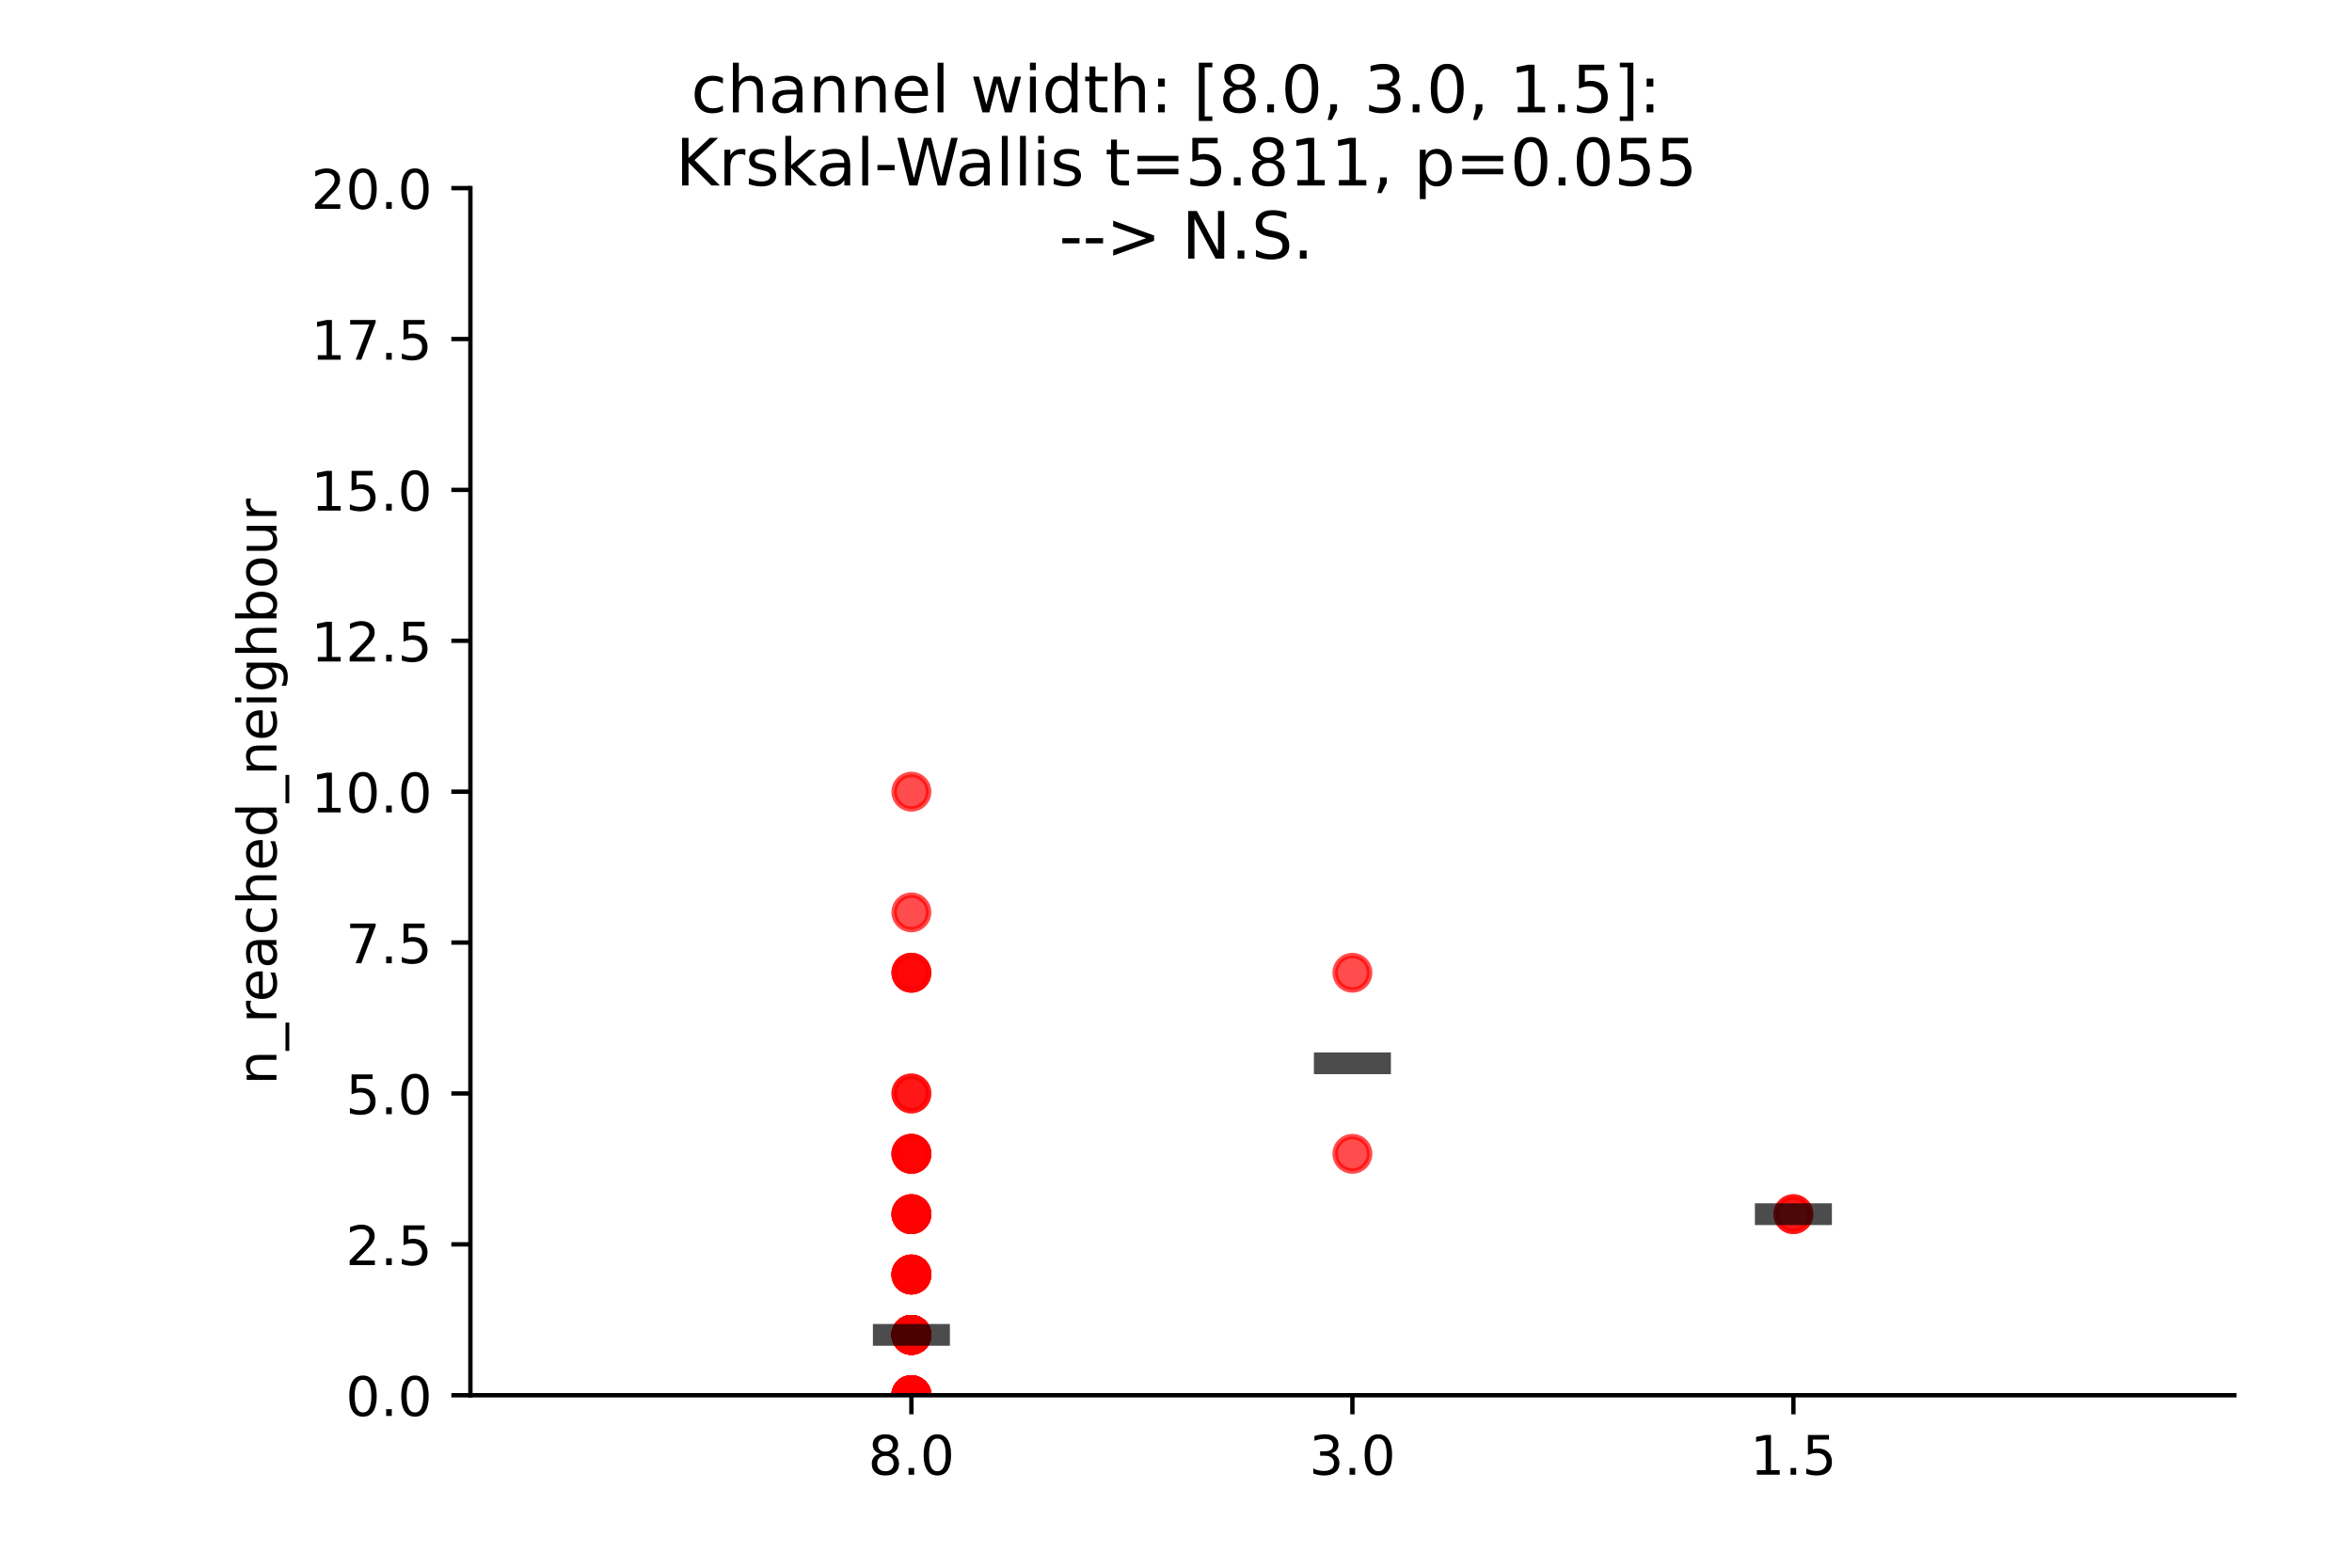 <?xml version="1.0" encoding="utf-8" standalone="no"?>
<!DOCTYPE svg PUBLIC "-//W3C//DTD SVG 1.1//EN"
  "http://www.w3.org/Graphics/SVG/1.1/DTD/svg11.dtd">
<!-- Created with matplotlib (https://matplotlib.org/) -->
<svg height="288pt" version="1.1" viewBox="0 0 432 288" width="432pt" xmlns="http://www.w3.org/2000/svg" xmlns:xlink="http://www.w3.org/1999/xlink">
 <defs>
  <style type="text/css">*{stroke-linecap:butt;stroke-linejoin:round;}</style>
 </defs>
 <g id="figure_1">
  <g id="patch_1">
   <path d="M 0 288 
L 432 288 
L 432 0 
L 0 0 
z
" style="fill:#ffffff;"/>
  </g>
  <g id="axes_1">
   <g id="patch_2">
    <path d="M 86.4 256.32 
L 410.4 256.32 
L 410.4 34.56 
L 86.4 34.56 
z
" style="fill:#ffffff;"/>
   </g>
   <g id="PathCollection_1">
    <defs>
     <path d="M 0 3.162 
C 0.839 3.162 1.643 2.829 2.236 2.236 
C 2.829 1.643 3.162 0.839 3.162 0 
C 3.162 -0.839 2.829 -1.643 2.236 -2.236 
C 1.643 -2.829 0.839 -3.162 0 -3.162 
C -0.839 -3.162 -1.643 -2.829 -2.236 -2.236 
C -2.829 -1.643 -3.162 -0.839 -3.162 0 
C -3.162 0.839 -2.829 1.643 -2.236 2.236 
C -1.643 2.829 -0.839 3.162 0 3.162 
z
" id="mb78a0b6d14" style="stroke:#ff0000;stroke-opacity:0.7;"/>
    </defs>
    <g clip-path="url(#p27d5b0efeb)">
     <use style="fill:#ff0000;fill-opacity:0.7;stroke:#ff0000;stroke-opacity:0.7;" x="167.4" xlink:href="#mb78a0b6d14" y="223.056"/>
     <use style="fill:#ff0000;fill-opacity:0.7;stroke:#ff0000;stroke-opacity:0.7;" x="167.4" xlink:href="#mb78a0b6d14" y="145.44"/>
     <use style="fill:#ff0000;fill-opacity:0.7;stroke:#ff0000;stroke-opacity:0.7;" x="167.4" xlink:href="#mb78a0b6d14" y="223.056"/>
     <use style="fill:#ff0000;fill-opacity:0.7;stroke:#ff0000;stroke-opacity:0.7;" x="167.4" xlink:href="#mb78a0b6d14" y="245.232"/>
     <use style="fill:#ff0000;fill-opacity:0.7;stroke:#ff0000;stroke-opacity:0.7;" x="167.4" xlink:href="#mb78a0b6d14" y="256.32"/>
     <use style="fill:#ff0000;fill-opacity:0.7;stroke:#ff0000;stroke-opacity:0.7;" x="167.4" xlink:href="#mb78a0b6d14" y="167.616"/>
     <use style="fill:#ff0000;fill-opacity:0.7;stroke:#ff0000;stroke-opacity:0.7;" x="167.4" xlink:href="#mb78a0b6d14" y="234.144"/>
     <use style="fill:#ff0000;fill-opacity:0.7;stroke:#ff0000;stroke-opacity:0.7;" x="167.4" xlink:href="#mb78a0b6d14" y="211.968"/>
     <use style="fill:#ff0000;fill-opacity:0.7;stroke:#ff0000;stroke-opacity:0.7;" x="167.4" xlink:href="#mb78a0b6d14" y="178.704"/>
     <use style="fill:#ff0000;fill-opacity:0.7;stroke:#ff0000;stroke-opacity:0.7;" x="167.4" xlink:href="#mb78a0b6d14" y="223.056"/>
     <use style="fill:#ff0000;fill-opacity:0.7;stroke:#ff0000;stroke-opacity:0.7;" x="167.4" xlink:href="#mb78a0b6d14" y="256.32"/>
     <use style="fill:#ff0000;fill-opacity:0.7;stroke:#ff0000;stroke-opacity:0.7;" x="167.4" xlink:href="#mb78a0b6d14" y="256.32"/>
     <use style="fill:#ff0000;fill-opacity:0.7;stroke:#ff0000;stroke-opacity:0.7;" x="167.4" xlink:href="#mb78a0b6d14" y="178.704"/>
     <use style="fill:#ff0000;fill-opacity:0.7;stroke:#ff0000;stroke-opacity:0.7;" x="167.4" xlink:href="#mb78a0b6d14" y="256.32"/>
     <use style="fill:#ff0000;fill-opacity:0.7;stroke:#ff0000;stroke-opacity:0.7;" x="167.4" xlink:href="#mb78a0b6d14" y="245.232"/>
     <use style="fill:#ff0000;fill-opacity:0.7;stroke:#ff0000;stroke-opacity:0.7;" x="167.4" xlink:href="#mb78a0b6d14" y="256.32"/>
     <use style="fill:#ff0000;fill-opacity:0.7;stroke:#ff0000;stroke-opacity:0.7;" x="167.4" xlink:href="#mb78a0b6d14" y="245.232"/>
     <use style="fill:#ff0000;fill-opacity:0.7;stroke:#ff0000;stroke-opacity:0.7;" x="167.4" xlink:href="#mb78a0b6d14" y="178.704"/>
     <use style="fill:#ff0000;fill-opacity:0.7;stroke:#ff0000;stroke-opacity:0.7;" x="167.4" xlink:href="#mb78a0b6d14" y="211.968"/>
     <use style="fill:#ff0000;fill-opacity:0.7;stroke:#ff0000;stroke-opacity:0.7;" x="167.4" xlink:href="#mb78a0b6d14" y="223.056"/>
     <use style="fill:#ff0000;fill-opacity:0.7;stroke:#ff0000;stroke-opacity:0.7;" x="167.4" xlink:href="#mb78a0b6d14" y="245.232"/>
     <use style="fill:#ff0000;fill-opacity:0.7;stroke:#ff0000;stroke-opacity:0.7;" x="167.4" xlink:href="#mb78a0b6d14" y="200.88"/>
     <use style="fill:#ff0000;fill-opacity:0.7;stroke:#ff0000;stroke-opacity:0.7;" x="167.4" xlink:href="#mb78a0b6d14" y="256.32"/>
     <use style="fill:#ff0000;fill-opacity:0.7;stroke:#ff0000;stroke-opacity:0.7;" x="167.4" xlink:href="#mb78a0b6d14" y="245.232"/>
     <use style="fill:#ff0000;fill-opacity:0.7;stroke:#ff0000;stroke-opacity:0.7;" x="167.4" xlink:href="#mb78a0b6d14" y="234.144"/>
     <use style="fill:#ff0000;fill-opacity:0.7;stroke:#ff0000;stroke-opacity:0.7;" x="167.4" xlink:href="#mb78a0b6d14" y="223.056"/>
     <use style="fill:#ff0000;fill-opacity:0.7;stroke:#ff0000;stroke-opacity:0.7;" x="167.4" xlink:href="#mb78a0b6d14" y="211.968"/>
     <use style="fill:#ff0000;fill-opacity:0.7;stroke:#ff0000;stroke-opacity:0.7;" x="167.4" xlink:href="#mb78a0b6d14" y="234.144"/>
     <use style="fill:#ff0000;fill-opacity:0.7;stroke:#ff0000;stroke-opacity:0.7;" x="167.4" xlink:href="#mb78a0b6d14" y="256.32"/>
     <use style="fill:#ff0000;fill-opacity:0.7;stroke:#ff0000;stroke-opacity:0.7;" x="167.4" xlink:href="#mb78a0b6d14" y="256.32"/>
     <use style="fill:#ff0000;fill-opacity:0.7;stroke:#ff0000;stroke-opacity:0.7;" x="167.4" xlink:href="#mb78a0b6d14" y="234.144"/>
     <use style="fill:#ff0000;fill-opacity:0.7;stroke:#ff0000;stroke-opacity:0.7;" x="167.4" xlink:href="#mb78a0b6d14" y="245.232"/>
     <use style="fill:#ff0000;fill-opacity:0.7;stroke:#ff0000;stroke-opacity:0.7;" x="167.4" xlink:href="#mb78a0b6d14" y="256.32"/>
     <use style="fill:#ff0000;fill-opacity:0.7;stroke:#ff0000;stroke-opacity:0.7;" x="167.4" xlink:href="#mb78a0b6d14" y="256.32"/>
     <use style="fill:#ff0000;fill-opacity:0.7;stroke:#ff0000;stroke-opacity:0.7;" x="167.4" xlink:href="#mb78a0b6d14" y="256.32"/>
     <use style="fill:#ff0000;fill-opacity:0.7;stroke:#ff0000;stroke-opacity:0.7;" x="167.4" xlink:href="#mb78a0b6d14" y="256.32"/>
     <use style="fill:#ff0000;fill-opacity:0.7;stroke:#ff0000;stroke-opacity:0.7;" x="167.4" xlink:href="#mb78a0b6d14" y="256.32"/>
     <use style="fill:#ff0000;fill-opacity:0.7;stroke:#ff0000;stroke-opacity:0.7;" x="167.4" xlink:href="#mb78a0b6d14" y="234.144"/>
     <use style="fill:#ff0000;fill-opacity:0.7;stroke:#ff0000;stroke-opacity:0.7;" x="167.4" xlink:href="#mb78a0b6d14" y="256.32"/>
     <use style="fill:#ff0000;fill-opacity:0.7;stroke:#ff0000;stroke-opacity:0.7;" x="167.4" xlink:href="#mb78a0b6d14" y="245.232"/>
     <use style="fill:#ff0000;fill-opacity:0.7;stroke:#ff0000;stroke-opacity:0.7;" x="167.4" xlink:href="#mb78a0b6d14" y="245.232"/>
     <use style="fill:#ff0000;fill-opacity:0.7;stroke:#ff0000;stroke-opacity:0.7;" x="167.4" xlink:href="#mb78a0b6d14" y="245.232"/>
     <use style="fill:#ff0000;fill-opacity:0.7;stroke:#ff0000;stroke-opacity:0.7;" x="167.4" xlink:href="#mb78a0b6d14" y="245.232"/>
     <use style="fill:#ff0000;fill-opacity:0.7;stroke:#ff0000;stroke-opacity:0.7;" x="167.4" xlink:href="#mb78a0b6d14" y="234.144"/>
     <use style="fill:#ff0000;fill-opacity:0.7;stroke:#ff0000;stroke-opacity:0.7;" x="167.4" xlink:href="#mb78a0b6d14" y="234.144"/>
     <use style="fill:#ff0000;fill-opacity:0.7;stroke:#ff0000;stroke-opacity:0.7;" x="167.4" xlink:href="#mb78a0b6d14" y="256.32"/>
     <use style="fill:#ff0000;fill-opacity:0.7;stroke:#ff0000;stroke-opacity:0.7;" x="167.4" xlink:href="#mb78a0b6d14" y="256.32"/>
     <use style="fill:#ff0000;fill-opacity:0.7;stroke:#ff0000;stroke-opacity:0.7;" x="167.4" xlink:href="#mb78a0b6d14" y="245.232"/>
     <use style="fill:#ff0000;fill-opacity:0.7;stroke:#ff0000;stroke-opacity:0.7;" x="167.4" xlink:href="#mb78a0b6d14" y="256.32"/>
     <use style="fill:#ff0000;fill-opacity:0.7;stroke:#ff0000;stroke-opacity:0.7;" x="167.4" xlink:href="#mb78a0b6d14" y="245.232"/>
     <use style="fill:#ff0000;fill-opacity:0.7;stroke:#ff0000;stroke-opacity:0.7;" x="167.4" xlink:href="#mb78a0b6d14" y="211.968"/>
     <use style="fill:#ff0000;fill-opacity:0.7;stroke:#ff0000;stroke-opacity:0.7;" x="167.4" xlink:href="#mb78a0b6d14" y="256.32"/>
     <use style="fill:#ff0000;fill-opacity:0.7;stroke:#ff0000;stroke-opacity:0.7;" x="167.4" xlink:href="#mb78a0b6d14" y="245.232"/>
     <use style="fill:#ff0000;fill-opacity:0.7;stroke:#ff0000;stroke-opacity:0.7;" x="167.4" xlink:href="#mb78a0b6d14" y="245.232"/>
     <use style="fill:#ff0000;fill-opacity:0.7;stroke:#ff0000;stroke-opacity:0.7;" x="167.4" xlink:href="#mb78a0b6d14" y="256.32"/>
     <use style="fill:#ff0000;fill-opacity:0.7;stroke:#ff0000;stroke-opacity:0.7;" x="167.4" xlink:href="#mb78a0b6d14" y="245.232"/>
     <use style="fill:#ff0000;fill-opacity:0.7;stroke:#ff0000;stroke-opacity:0.7;" x="167.4" xlink:href="#mb78a0b6d14" y="256.32"/>
     <use style="fill:#ff0000;fill-opacity:0.7;stroke:#ff0000;stroke-opacity:0.7;" x="167.4" xlink:href="#mb78a0b6d14" y="256.32"/>
     <use style="fill:#ff0000;fill-opacity:0.7;stroke:#ff0000;stroke-opacity:0.7;" x="167.4" xlink:href="#mb78a0b6d14" y="256.32"/>
     <use style="fill:#ff0000;fill-opacity:0.7;stroke:#ff0000;stroke-opacity:0.7;" x="167.4" xlink:href="#mb78a0b6d14" y="256.32"/>
     <use style="fill:#ff0000;fill-opacity:0.7;stroke:#ff0000;stroke-opacity:0.7;" x="167.4" xlink:href="#mb78a0b6d14" y="245.232"/>
     <use style="fill:#ff0000;fill-opacity:0.7;stroke:#ff0000;stroke-opacity:0.7;" x="167.4" xlink:href="#mb78a0b6d14" y="245.232"/>
     <use style="fill:#ff0000;fill-opacity:0.7;stroke:#ff0000;stroke-opacity:0.7;" x="167.4" xlink:href="#mb78a0b6d14" y="200.88"/>
     <use style="fill:#ff0000;fill-opacity:0.7;stroke:#ff0000;stroke-opacity:0.7;" x="248.4" xlink:href="#mb78a0b6d14" y="211.968"/>
     <use style="fill:#ff0000;fill-opacity:0.7;stroke:#ff0000;stroke-opacity:0.7;" x="248.4" xlink:href="#mb78a0b6d14" y="178.704"/>
     <use style="fill:#ff0000;fill-opacity:0.7;stroke:#ff0000;stroke-opacity:0.7;" x="329.4" xlink:href="#mb78a0b6d14" y="223.056"/>
     <use style="fill:#ff0000;fill-opacity:0.7;stroke:#ff0000;stroke-opacity:0.7;" x="329.4" xlink:href="#mb78a0b6d14" y="223.056"/>
    </g>
   </g>
   <g id="PathCollection_2">
    <defs>
     <path d="M 7.071 0 
L -7.071 -0 
" id="mbd67963998" style="stroke:#000000;stroke-opacity:0.7;stroke-width:4;"/>
    </defs>
    <g clip-path="url(#p27d5b0efeb)">
     <use style="fill-opacity:0.7;stroke:#000000;stroke-opacity:0.7;stroke-width:4;" x="167.4" xlink:href="#mbd67963998" y="245.232"/>
     <use style="fill-opacity:0.7;stroke:#000000;stroke-opacity:0.7;stroke-width:4;" x="248.4" xlink:href="#mbd67963998" y="195.336"/>
     <use style="fill-opacity:0.7;stroke:#000000;stroke-opacity:0.7;stroke-width:4;" x="329.4" xlink:href="#mbd67963998" y="223.056"/>
    </g>
   </g>
   <g id="matplotlib.axis_1">
    <g id="xtick_1">
     <g id="line2d_1">
      <defs>
       <path d="M 0 0 
L 0 3.5 
" id="mc76a7aa245" style="stroke:#000000;stroke-width:0.8;"/>
      </defs>
      <g>
       <use style="stroke:#000000;stroke-width:0.8;" x="167.4" xlink:href="#mc76a7aa245" y="256.32"/>
      </g>
     </g>
     <g id="text_1">
      <!-- 8.0 -->
      <g transform="translate(159.448 270.918)scale(0.1 -0.1)">
       <defs>
        <path d="M 31.781 34.625 
Q 24.75 34.625 20.719 30.859 
Q 16.703 27.094 16.703 20.516 
Q 16.703 13.922 20.719 10.156 
Q 24.75 6.391 31.781 6.391 
Q 38.812 6.391 42.859 10.172 
Q 46.922 13.969 46.922 20.516 
Q 46.922 27.094 42.891 30.859 
Q 38.875 34.625 31.781 34.625 
z
M 21.922 38.812 
Q 15.578 40.375 12.031 44.719 
Q 8.5 49.078 8.5 55.328 
Q 8.5 64.062 14.719 69.141 
Q 20.953 74.219 31.781 74.219 
Q 42.672 74.219 48.875 69.141 
Q 55.078 64.062 55.078 55.328 
Q 55.078 49.078 51.531 44.719 
Q 48 40.375 41.703 38.812 
Q 48.828 37.156 52.797 32.312 
Q 56.781 27.484 56.781 20.516 
Q 56.781 9.906 50.312 4.234 
Q 43.844 -1.422 31.781 -1.422 
Q 19.734 -1.422 13.25 4.234 
Q 6.781 9.906 6.781 20.516 
Q 6.781 27.484 10.781 32.312 
Q 14.797 37.156 21.922 38.812 
z
M 18.312 54.391 
Q 18.312 48.734 21.844 45.562 
Q 25.391 42.391 31.781 42.391 
Q 38.141 42.391 41.719 45.562 
Q 45.312 48.734 45.312 54.391 
Q 45.312 60.062 41.719 63.234 
Q 38.141 66.406 31.781 66.406 
Q 25.391 66.406 21.844 63.234 
Q 18.312 60.062 18.312 54.391 
z
" id="DejaVuSans-56"/>
        <path d="M 10.688 12.406 
L 21 12.406 
L 21 0 
L 10.688 0 
z
" id="DejaVuSans-46"/>
        <path d="M 31.781 66.406 
Q 24.172 66.406 20.328 58.906 
Q 16.5 51.422 16.5 36.375 
Q 16.5 21.391 20.328 13.891 
Q 24.172 6.391 31.781 6.391 
Q 39.453 6.391 43.281 13.891 
Q 47.125 21.391 47.125 36.375 
Q 47.125 51.422 43.281 58.906 
Q 39.453 66.406 31.781 66.406 
z
M 31.781 74.219 
Q 44.047 74.219 50.516 64.516 
Q 56.984 54.828 56.984 36.375 
Q 56.984 17.969 50.516 8.266 
Q 44.047 -1.422 31.781 -1.422 
Q 19.531 -1.422 13.062 8.266 
Q 6.594 17.969 6.594 36.375 
Q 6.594 54.828 13.062 64.516 
Q 19.531 74.219 31.781 74.219 
z
" id="DejaVuSans-48"/>
       </defs>
       <use xlink:href="#DejaVuSans-56"/>
       <use x="63.623" xlink:href="#DejaVuSans-46"/>
       <use x="95.41" xlink:href="#DejaVuSans-48"/>
      </g>
     </g>
    </g>
    <g id="xtick_2">
     <g id="line2d_2">
      <g>
       <use style="stroke:#000000;stroke-width:0.8;" x="248.4" xlink:href="#mc76a7aa245" y="256.32"/>
      </g>
     </g>
     <g id="text_2">
      <!-- 3.0 -->
      <g transform="translate(240.448 270.918)scale(0.1 -0.1)">
       <defs>
        <path d="M 40.578 39.312 
Q 47.656 37.797 51.625 33 
Q 55.609 28.219 55.609 21.188 
Q 55.609 10.406 48.188 4.484 
Q 40.766 -1.422 27.094 -1.422 
Q 22.516 -1.422 17.656 -0.516 
Q 12.797 0.391 7.625 2.203 
L 7.625 11.719 
Q 11.719 9.328 16.594 8.109 
Q 21.484 6.891 26.812 6.891 
Q 36.078 6.891 40.938 10.547 
Q 45.797 14.203 45.797 21.188 
Q 45.797 27.641 41.281 31.266 
Q 36.766 34.906 28.719 34.906 
L 20.219 34.906 
L 20.219 43.016 
L 29.109 43.016 
Q 36.375 43.016 40.234 45.922 
Q 44.094 48.828 44.094 54.297 
Q 44.094 59.906 40.109 62.906 
Q 36.141 65.922 28.719 65.922 
Q 24.656 65.922 20.016 65.031 
Q 15.375 64.156 9.812 62.312 
L 9.812 71.094 
Q 15.438 72.656 20.344 73.438 
Q 25.25 74.219 29.594 74.219 
Q 40.828 74.219 47.359 69.109 
Q 53.906 64.016 53.906 55.328 
Q 53.906 49.266 50.438 45.094 
Q 46.969 40.922 40.578 39.312 
z
" id="DejaVuSans-51"/>
       </defs>
       <use xlink:href="#DejaVuSans-51"/>
       <use x="63.623" xlink:href="#DejaVuSans-46"/>
       <use x="95.41" xlink:href="#DejaVuSans-48"/>
      </g>
     </g>
    </g>
    <g id="xtick_3">
     <g id="line2d_3">
      <g>
       <use style="stroke:#000000;stroke-width:0.8;" x="329.4" xlink:href="#mc76a7aa245" y="256.32"/>
      </g>
     </g>
     <g id="text_3">
      <!-- 1.5 -->
      <g transform="translate(321.448 270.918)scale(0.1 -0.1)">
       <defs>
        <path d="M 12.406 8.297 
L 28.516 8.297 
L 28.516 63.922 
L 10.984 60.406 
L 10.984 69.391 
L 28.422 72.906 
L 38.281 72.906 
L 38.281 8.297 
L 54.391 8.297 
L 54.391 0 
L 12.406 0 
z
" id="DejaVuSans-49"/>
        <path d="M 10.797 72.906 
L 49.516 72.906 
L 49.516 64.594 
L 19.828 64.594 
L 19.828 46.734 
Q 21.969 47.469 24.109 47.828 
Q 26.266 48.188 28.422 48.188 
Q 40.625 48.188 47.75 41.5 
Q 54.891 34.812 54.891 23.391 
Q 54.891 11.625 47.562 5.094 
Q 40.234 -1.422 26.906 -1.422 
Q 22.312 -1.422 17.547 -0.641 
Q 12.797 0.141 7.719 1.703 
L 7.719 11.625 
Q 12.109 9.234 16.797 8.062 
Q 21.484 6.891 26.703 6.891 
Q 35.156 6.891 40.078 11.328 
Q 45.016 15.766 45.016 23.391 
Q 45.016 31 40.078 35.438 
Q 35.156 39.891 26.703 39.891 
Q 22.75 39.891 18.812 39.016 
Q 14.891 38.141 10.797 36.281 
z
" id="DejaVuSans-53"/>
       </defs>
       <use xlink:href="#DejaVuSans-49"/>
       <use x="63.623" xlink:href="#DejaVuSans-46"/>
       <use x="95.41" xlink:href="#DejaVuSans-53"/>
      </g>
     </g>
    </g>
   </g>
   <g id="matplotlib.axis_2">
    <g id="ytick_1">
     <g id="line2d_4">
      <defs>
       <path d="M 0 0 
L -3.5 0 
" id="md225e15414" style="stroke:#000000;stroke-width:0.8;"/>
      </defs>
      <g>
       <use style="stroke:#000000;stroke-width:0.8;" x="86.4" xlink:href="#md225e15414" y="256.32"/>
      </g>
     </g>
     <g id="text_4">
      <!-- 0.0 -->
      <g transform="translate(63.497 260.119)scale(0.1 -0.1)">
       <use xlink:href="#DejaVuSans-48"/>
       <use x="63.623" xlink:href="#DejaVuSans-46"/>
       <use x="95.41" xlink:href="#DejaVuSans-48"/>
      </g>
     </g>
    </g>
    <g id="ytick_2">
     <g id="line2d_5">
      <g>
       <use style="stroke:#000000;stroke-width:0.8;" x="86.4" xlink:href="#md225e15414" y="228.6"/>
      </g>
     </g>
     <g id="text_5">
      <!-- 2.5 -->
      <g transform="translate(63.497 232.399)scale(0.1 -0.1)">
       <defs>
        <path d="M 19.188 8.297 
L 53.609 8.297 
L 53.609 0 
L 7.328 0 
L 7.328 8.297 
Q 12.938 14.109 22.625 23.891 
Q 32.328 33.688 34.812 36.531 
Q 39.547 41.844 41.422 45.531 
Q 43.312 49.219 43.312 52.781 
Q 43.312 58.594 39.234 62.25 
Q 35.156 65.922 28.609 65.922 
Q 23.969 65.922 18.812 64.312 
Q 13.672 62.703 7.812 59.422 
L 7.812 69.391 
Q 13.766 71.781 18.938 73 
Q 24.125 74.219 28.422 74.219 
Q 39.75 74.219 46.484 68.547 
Q 53.219 62.891 53.219 53.422 
Q 53.219 48.922 51.531 44.891 
Q 49.859 40.875 45.406 35.406 
Q 44.188 33.984 37.641 27.219 
Q 31.109 20.453 19.188 8.297 
z
" id="DejaVuSans-50"/>
       </defs>
       <use xlink:href="#DejaVuSans-50"/>
       <use x="63.623" xlink:href="#DejaVuSans-46"/>
       <use x="95.41" xlink:href="#DejaVuSans-53"/>
      </g>
     </g>
    </g>
    <g id="ytick_3">
     <g id="line2d_6">
      <g>
       <use style="stroke:#000000;stroke-width:0.8;" x="86.4" xlink:href="#md225e15414" y="200.88"/>
      </g>
     </g>
     <g id="text_6">
      <!-- 5.0 -->
      <g transform="translate(63.497 204.679)scale(0.1 -0.1)">
       <use xlink:href="#DejaVuSans-53"/>
       <use x="63.623" xlink:href="#DejaVuSans-46"/>
       <use x="95.41" xlink:href="#DejaVuSans-48"/>
      </g>
     </g>
    </g>
    <g id="ytick_4">
     <g id="line2d_7">
      <g>
       <use style="stroke:#000000;stroke-width:0.8;" x="86.4" xlink:href="#md225e15414" y="173.16"/>
      </g>
     </g>
     <g id="text_7">
      <!-- 7.5 -->
      <g transform="translate(63.497 176.959)scale(0.1 -0.1)">
       <defs>
        <path d="M 8.203 72.906 
L 55.078 72.906 
L 55.078 68.703 
L 28.609 0 
L 18.312 0 
L 43.219 64.594 
L 8.203 64.594 
z
" id="DejaVuSans-55"/>
       </defs>
       <use xlink:href="#DejaVuSans-55"/>
       <use x="63.623" xlink:href="#DejaVuSans-46"/>
       <use x="95.41" xlink:href="#DejaVuSans-53"/>
      </g>
     </g>
    </g>
    <g id="ytick_5">
     <g id="line2d_8">
      <g>
       <use style="stroke:#000000;stroke-width:0.8;" x="86.4" xlink:href="#md225e15414" y="145.44"/>
      </g>
     </g>
     <g id="text_8">
      <!-- 10.0 -->
      <g transform="translate(57.134 149.239)scale(0.1 -0.1)">
       <use xlink:href="#DejaVuSans-49"/>
       <use x="63.623" xlink:href="#DejaVuSans-48"/>
       <use x="127.246" xlink:href="#DejaVuSans-46"/>
       <use x="159.033" xlink:href="#DejaVuSans-48"/>
      </g>
     </g>
    </g>
    <g id="ytick_6">
     <g id="line2d_9">
      <g>
       <use style="stroke:#000000;stroke-width:0.8;" x="86.4" xlink:href="#md225e15414" y="117.72"/>
      </g>
     </g>
     <g id="text_9">
      <!-- 12.5 -->
      <g transform="translate(57.134 121.519)scale(0.1 -0.1)">
       <use xlink:href="#DejaVuSans-49"/>
       <use x="63.623" xlink:href="#DejaVuSans-50"/>
       <use x="127.246" xlink:href="#DejaVuSans-46"/>
       <use x="159.033" xlink:href="#DejaVuSans-53"/>
      </g>
     </g>
    </g>
    <g id="ytick_7">
     <g id="line2d_10">
      <g>
       <use style="stroke:#000000;stroke-width:0.8;" x="86.4" xlink:href="#md225e15414" y="90"/>
      </g>
     </g>
     <g id="text_10">
      <!-- 15.0 -->
      <g transform="translate(57.134 93.799)scale(0.1 -0.1)">
       <use xlink:href="#DejaVuSans-49"/>
       <use x="63.623" xlink:href="#DejaVuSans-53"/>
       <use x="127.246" xlink:href="#DejaVuSans-46"/>
       <use x="159.033" xlink:href="#DejaVuSans-48"/>
      </g>
     </g>
    </g>
    <g id="ytick_8">
     <g id="line2d_11">
      <g>
       <use style="stroke:#000000;stroke-width:0.8;" x="86.4" xlink:href="#md225e15414" y="62.28"/>
      </g>
     </g>
     <g id="text_11">
      <!-- 17.5 -->
      <g transform="translate(57.134 66.079)scale(0.1 -0.1)">
       <use xlink:href="#DejaVuSans-49"/>
       <use x="63.623" xlink:href="#DejaVuSans-55"/>
       <use x="127.246" xlink:href="#DejaVuSans-46"/>
       <use x="159.033" xlink:href="#DejaVuSans-53"/>
      </g>
     </g>
    </g>
    <g id="ytick_9">
     <g id="line2d_12">
      <g>
       <use style="stroke:#000000;stroke-width:0.8;" x="86.4" xlink:href="#md225e15414" y="34.56"/>
      </g>
     </g>
     <g id="text_12">
      <!-- 20.0 -->
      <g transform="translate(57.134 38.359)scale(0.1 -0.1)">
       <use xlink:href="#DejaVuSans-50"/>
       <use x="63.623" xlink:href="#DejaVuSans-48"/>
       <use x="127.246" xlink:href="#DejaVuSans-46"/>
       <use x="159.033" xlink:href="#DejaVuSans-48"/>
      </g>
     </g>
    </g>
    <g id="text_13">
     <!-- n_reached_neighbour -->
     <g transform="translate(50.777 199.296)rotate(-90)scale(0.1 -0.1)">
      <defs>
       <path d="M 54.891 33.016 
L 54.891 0 
L 45.906 0 
L 45.906 32.719 
Q 45.906 40.484 42.875 44.328 
Q 39.844 48.188 33.797 48.188 
Q 26.516 48.188 22.312 43.547 
Q 18.109 38.922 18.109 30.906 
L 18.109 0 
L 9.078 0 
L 9.078 54.688 
L 18.109 54.688 
L 18.109 46.188 
Q 21.344 51.125 25.703 53.562 
Q 30.078 56 35.797 56 
Q 45.219 56 50.047 50.172 
Q 54.891 44.344 54.891 33.016 
z
" id="DejaVuSans-110"/>
       <path d="M 50.984 -16.609 
L 50.984 -23.578 
L -0.984 -23.578 
L -0.984 -16.609 
z
" id="DejaVuSans-95"/>
       <path d="M 41.109 46.297 
Q 39.594 47.172 37.812 47.578 
Q 36.031 48 33.891 48 
Q 26.266 48 22.188 43.047 
Q 18.109 38.094 18.109 28.812 
L 18.109 0 
L 9.078 0 
L 9.078 54.688 
L 18.109 54.688 
L 18.109 46.188 
Q 20.953 51.172 25.484 53.578 
Q 30.031 56 36.531 56 
Q 37.453 56 38.578 55.875 
Q 39.703 55.766 41.062 55.516 
z
" id="DejaVuSans-114"/>
       <path d="M 56.203 29.594 
L 56.203 25.203 
L 14.891 25.203 
Q 15.484 15.922 20.484 11.062 
Q 25.484 6.203 34.422 6.203 
Q 39.594 6.203 44.453 7.469 
Q 49.312 8.734 54.109 11.281 
L 54.109 2.781 
Q 49.266 0.734 44.188 -0.344 
Q 39.109 -1.422 33.891 -1.422 
Q 20.797 -1.422 13.156 6.188 
Q 5.516 13.812 5.516 26.812 
Q 5.516 40.234 12.766 48.109 
Q 20.016 56 32.328 56 
Q 43.359 56 49.781 48.891 
Q 56.203 41.797 56.203 29.594 
z
M 47.219 32.234 
Q 47.125 39.594 43.094 43.984 
Q 39.062 48.391 32.422 48.391 
Q 24.906 48.391 20.391 44.141 
Q 15.875 39.891 15.188 32.172 
z
" id="DejaVuSans-101"/>
       <path d="M 34.281 27.484 
Q 23.391 27.484 19.188 25 
Q 14.984 22.516 14.984 16.5 
Q 14.984 11.719 18.141 8.906 
Q 21.297 6.109 26.703 6.109 
Q 34.188 6.109 38.703 11.406 
Q 43.219 16.703 43.219 25.484 
L 43.219 27.484 
z
M 52.203 31.203 
L 52.203 0 
L 43.219 0 
L 43.219 8.297 
Q 40.141 3.328 35.547 0.953 
Q 30.953 -1.422 24.312 -1.422 
Q 15.922 -1.422 10.953 3.297 
Q 6 8.016 6 15.922 
Q 6 25.141 12.172 29.828 
Q 18.359 34.516 30.609 34.516 
L 43.219 34.516 
L 43.219 35.406 
Q 43.219 41.609 39.141 45 
Q 35.062 48.391 27.688 48.391 
Q 23 48.391 18.547 47.266 
Q 14.109 46.141 10.016 43.891 
L 10.016 52.203 
Q 14.938 54.109 19.578 55.047 
Q 24.219 56 28.609 56 
Q 40.484 56 46.344 49.844 
Q 52.203 43.703 52.203 31.203 
z
" id="DejaVuSans-97"/>
       <path d="M 48.781 52.594 
L 48.781 44.188 
Q 44.969 46.297 41.141 47.344 
Q 37.312 48.391 33.406 48.391 
Q 24.656 48.391 19.812 42.844 
Q 14.984 37.312 14.984 27.297 
Q 14.984 17.281 19.812 11.734 
Q 24.656 6.203 33.406 6.203 
Q 37.312 6.203 41.141 7.25 
Q 44.969 8.297 48.781 10.406 
L 48.781 2.094 
Q 45.016 0.344 40.984 -0.531 
Q 36.969 -1.422 32.422 -1.422 
Q 20.062 -1.422 12.781 6.344 
Q 5.516 14.109 5.516 27.297 
Q 5.516 40.672 12.859 48.328 
Q 20.219 56 33.016 56 
Q 37.156 56 41.109 55.141 
Q 45.062 54.297 48.781 52.594 
z
" id="DejaVuSans-99"/>
       <path d="M 54.891 33.016 
L 54.891 0 
L 45.906 0 
L 45.906 32.719 
Q 45.906 40.484 42.875 44.328 
Q 39.844 48.188 33.797 48.188 
Q 26.516 48.188 22.312 43.547 
Q 18.109 38.922 18.109 30.906 
L 18.109 0 
L 9.078 0 
L 9.078 75.984 
L 18.109 75.984 
L 18.109 46.188 
Q 21.344 51.125 25.703 53.562 
Q 30.078 56 35.797 56 
Q 45.219 56 50.047 50.172 
Q 54.891 44.344 54.891 33.016 
z
" id="DejaVuSans-104"/>
       <path d="M 45.406 46.391 
L 45.406 75.984 
L 54.391 75.984 
L 54.391 0 
L 45.406 0 
L 45.406 8.203 
Q 42.578 3.328 38.25 0.953 
Q 33.938 -1.422 27.875 -1.422 
Q 17.969 -1.422 11.734 6.484 
Q 5.516 14.406 5.516 27.297 
Q 5.516 40.188 11.734 48.094 
Q 17.969 56 27.875 56 
Q 33.938 56 38.25 53.625 
Q 42.578 51.266 45.406 46.391 
z
M 14.797 27.297 
Q 14.797 17.391 18.875 11.75 
Q 22.953 6.109 30.078 6.109 
Q 37.203 6.109 41.297 11.75 
Q 45.406 17.391 45.406 27.297 
Q 45.406 37.203 41.297 42.844 
Q 37.203 48.484 30.078 48.484 
Q 22.953 48.484 18.875 42.844 
Q 14.797 37.203 14.797 27.297 
z
" id="DejaVuSans-100"/>
       <path d="M 9.422 54.688 
L 18.406 54.688 
L 18.406 0 
L 9.422 0 
z
M 9.422 75.984 
L 18.406 75.984 
L 18.406 64.594 
L 9.422 64.594 
z
" id="DejaVuSans-105"/>
       <path d="M 45.406 27.984 
Q 45.406 37.75 41.375 43.109 
Q 37.359 48.484 30.078 48.484 
Q 22.859 48.484 18.828 43.109 
Q 14.797 37.75 14.797 27.984 
Q 14.797 18.266 18.828 12.891 
Q 22.859 7.516 30.078 7.516 
Q 37.359 7.516 41.375 12.891 
Q 45.406 18.266 45.406 27.984 
z
M 54.391 6.781 
Q 54.391 -7.172 48.188 -13.984 
Q 42 -20.797 29.203 -20.797 
Q 24.469 -20.797 20.266 -20.094 
Q 16.062 -19.391 12.109 -17.922 
L 12.109 -9.188 
Q 16.062 -11.328 19.922 -12.344 
Q 23.781 -13.375 27.781 -13.375 
Q 36.625 -13.375 41.016 -8.766 
Q 45.406 -4.156 45.406 5.172 
L 45.406 9.625 
Q 42.625 4.781 38.281 2.391 
Q 33.938 0 27.875 0 
Q 17.828 0 11.672 7.656 
Q 5.516 15.328 5.516 27.984 
Q 5.516 40.672 11.672 48.328 
Q 17.828 56 27.875 56 
Q 33.938 56 38.281 53.609 
Q 42.625 51.219 45.406 46.391 
L 45.406 54.688 
L 54.391 54.688 
z
" id="DejaVuSans-103"/>
       <path d="M 48.688 27.297 
Q 48.688 37.203 44.609 42.844 
Q 40.531 48.484 33.406 48.484 
Q 26.266 48.484 22.188 42.844 
Q 18.109 37.203 18.109 27.297 
Q 18.109 17.391 22.188 11.75 
Q 26.266 6.109 33.406 6.109 
Q 40.531 6.109 44.609 11.75 
Q 48.688 17.391 48.688 27.297 
z
M 18.109 46.391 
Q 20.953 51.266 25.266 53.625 
Q 29.594 56 35.594 56 
Q 45.562 56 51.781 48.094 
Q 58.016 40.188 58.016 27.297 
Q 58.016 14.406 51.781 6.484 
Q 45.562 -1.422 35.594 -1.422 
Q 29.594 -1.422 25.266 0.953 
Q 20.953 3.328 18.109 8.203 
L 18.109 0 
L 9.078 0 
L 9.078 75.984 
L 18.109 75.984 
z
" id="DejaVuSans-98"/>
       <path d="M 30.609 48.391 
Q 23.391 48.391 19.188 42.75 
Q 14.984 37.109 14.984 27.297 
Q 14.984 17.484 19.156 11.844 
Q 23.344 6.203 30.609 6.203 
Q 37.797 6.203 41.984 11.859 
Q 46.188 17.531 46.188 27.297 
Q 46.188 37.016 41.984 42.703 
Q 37.797 48.391 30.609 48.391 
z
M 30.609 56 
Q 42.328 56 49.016 48.375 
Q 55.719 40.766 55.719 27.297 
Q 55.719 13.875 49.016 6.219 
Q 42.328 -1.422 30.609 -1.422 
Q 18.844 -1.422 12.172 6.219 
Q 5.516 13.875 5.516 27.297 
Q 5.516 40.766 12.172 48.375 
Q 18.844 56 30.609 56 
z
" id="DejaVuSans-111"/>
       <path d="M 8.5 21.578 
L 8.5 54.688 
L 17.484 54.688 
L 17.484 21.922 
Q 17.484 14.156 20.5 10.266 
Q 23.531 6.391 29.594 6.391 
Q 36.859 6.391 41.078 11.031 
Q 45.312 15.672 45.312 23.688 
L 45.312 54.688 
L 54.297 54.688 
L 54.297 0 
L 45.312 0 
L 45.312 8.406 
Q 42.047 3.422 37.719 1 
Q 33.406 -1.422 27.688 -1.422 
Q 18.266 -1.422 13.375 4.438 
Q 8.5 10.297 8.5 21.578 
z
M 31.109 56 
z
" id="DejaVuSans-117"/>
      </defs>
      <use xlink:href="#DejaVuSans-110"/>
      <use x="63.379" xlink:href="#DejaVuSans-95"/>
      <use x="113.379" xlink:href="#DejaVuSans-114"/>
      <use x="152.242" xlink:href="#DejaVuSans-101"/>
      <use x="213.766" xlink:href="#DejaVuSans-97"/>
      <use x="275.045" xlink:href="#DejaVuSans-99"/>
      <use x="330.025" xlink:href="#DejaVuSans-104"/>
      <use x="393.404" xlink:href="#DejaVuSans-101"/>
      <use x="454.928" xlink:href="#DejaVuSans-100"/>
      <use x="518.404" xlink:href="#DejaVuSans-95"/>
      <use x="568.404" xlink:href="#DejaVuSans-110"/>
      <use x="631.783" xlink:href="#DejaVuSans-101"/>
      <use x="693.307" xlink:href="#DejaVuSans-105"/>
      <use x="721.09" xlink:href="#DejaVuSans-103"/>
      <use x="784.566" xlink:href="#DejaVuSans-104"/>
      <use x="847.945" xlink:href="#DejaVuSans-98"/>
      <use x="911.422" xlink:href="#DejaVuSans-111"/>
      <use x="972.604" xlink:href="#DejaVuSans-117"/>
      <use x="1035.982" xlink:href="#DejaVuSans-114"/>
     </g>
    </g>
   </g>
   <g id="patch_3">
    <path d="M 86.4 256.32 
L 86.4 34.56 
" style="fill:none;stroke:#000000;stroke-linecap:square;stroke-linejoin:miter;stroke-width:0.8;"/>
   </g>
   <g id="patch_4">
    <path d="M 86.4 256.32 
L 410.4 256.32 
" style="fill:none;stroke:#000000;stroke-linecap:square;stroke-linejoin:miter;stroke-width:0.8;"/>
   </g>
  </g>
  <g id="text_14">
   <!-- channel width: [8.0, 3.0, 1.5]: -->
   <g transform="translate(126.929 20.638)scale(0.12 -0.12)">
    <defs>
     <path d="M 9.422 75.984 
L 18.406 75.984 
L 18.406 0 
L 9.422 0 
z
" id="DejaVuSans-108"/>
     <path id="DejaVuSans-32"/>
     <path d="M 4.203 54.688 
L 13.188 54.688 
L 24.422 12.016 
L 35.594 54.688 
L 46.188 54.688 
L 57.422 12.016 
L 68.609 54.688 
L 77.594 54.688 
L 63.281 0 
L 52.688 0 
L 40.922 44.828 
L 29.109 0 
L 18.5 0 
z
" id="DejaVuSans-119"/>
     <path d="M 18.312 70.219 
L 18.312 54.688 
L 36.812 54.688 
L 36.812 47.703 
L 18.312 47.703 
L 18.312 18.016 
Q 18.312 11.328 20.141 9.422 
Q 21.969 7.516 27.594 7.516 
L 36.812 7.516 
L 36.812 0 
L 27.594 0 
Q 17.188 0 13.234 3.875 
Q 9.281 7.766 9.281 18.016 
L 9.281 47.703 
L 2.688 47.703 
L 2.688 54.688 
L 9.281 54.688 
L 9.281 70.219 
z
" id="DejaVuSans-116"/>
     <path d="M 11.719 12.406 
L 22.016 12.406 
L 22.016 0 
L 11.719 0 
z
M 11.719 51.703 
L 22.016 51.703 
L 22.016 39.312 
L 11.719 39.312 
z
" id="DejaVuSans-58"/>
     <path d="M 8.594 75.984 
L 29.297 75.984 
L 29.297 69 
L 17.578 69 
L 17.578 -6.203 
L 29.297 -6.203 
L 29.297 -13.188 
L 8.594 -13.188 
z
" id="DejaVuSans-91"/>
     <path d="M 11.719 12.406 
L 22.016 12.406 
L 22.016 4 
L 14.016 -11.625 
L 7.719 -11.625 
L 11.719 4 
z
" id="DejaVuSans-44"/>
     <path d="M 30.422 75.984 
L 30.422 -13.188 
L 9.719 -13.188 
L 9.719 -6.203 
L 21.391 -6.203 
L 21.391 69 
L 9.719 69 
L 9.719 75.984 
z
" id="DejaVuSans-93"/>
    </defs>
    <use xlink:href="#DejaVuSans-99"/>
    <use x="54.98" xlink:href="#DejaVuSans-104"/>
    <use x="118.359" xlink:href="#DejaVuSans-97"/>
    <use x="179.639" xlink:href="#DejaVuSans-110"/>
    <use x="243.018" xlink:href="#DejaVuSans-110"/>
    <use x="306.396" xlink:href="#DejaVuSans-101"/>
    <use x="367.92" xlink:href="#DejaVuSans-108"/>
    <use x="395.703" xlink:href="#DejaVuSans-32"/>
    <use x="427.49" xlink:href="#DejaVuSans-119"/>
    <use x="509.277" xlink:href="#DejaVuSans-105"/>
    <use x="537.061" xlink:href="#DejaVuSans-100"/>
    <use x="600.537" xlink:href="#DejaVuSans-116"/>
    <use x="639.746" xlink:href="#DejaVuSans-104"/>
    <use x="703.125" xlink:href="#DejaVuSans-58"/>
    <use x="736.816" xlink:href="#DejaVuSans-32"/>
    <use x="768.604" xlink:href="#DejaVuSans-91"/>
    <use x="807.617" xlink:href="#DejaVuSans-56"/>
    <use x="871.24" xlink:href="#DejaVuSans-46"/>
    <use x="903.027" xlink:href="#DejaVuSans-48"/>
    <use x="966.65" xlink:href="#DejaVuSans-44"/>
    <use x="998.438" xlink:href="#DejaVuSans-32"/>
    <use x="1030.225" xlink:href="#DejaVuSans-51"/>
    <use x="1093.848" xlink:href="#DejaVuSans-46"/>
    <use x="1125.635" xlink:href="#DejaVuSans-48"/>
    <use x="1189.258" xlink:href="#DejaVuSans-44"/>
    <use x="1221.045" xlink:href="#DejaVuSans-32"/>
    <use x="1252.832" xlink:href="#DejaVuSans-49"/>
    <use x="1316.455" xlink:href="#DejaVuSans-46"/>
    <use x="1348.242" xlink:href="#DejaVuSans-53"/>
    <use x="1411.865" xlink:href="#DejaVuSans-93"/>
    <use x="1450.879" xlink:href="#DejaVuSans-58"/>
   </g>
   <!--  Krskal-Wallis t=5.811, p=0.055 -->
   <g transform="translate(120.284 34.075)scale(0.12 -0.12)">
    <defs>
     <path d="M 9.812 72.906 
L 19.672 72.906 
L 19.672 42.094 
L 52.391 72.906 
L 65.094 72.906 
L 28.906 38.922 
L 67.672 0 
L 54.688 0 
L 19.672 35.109 
L 19.672 0 
L 9.812 0 
z
" id="DejaVuSans-75"/>
     <path d="M 44.281 53.078 
L 44.281 44.578 
Q 40.484 46.531 36.375 47.5 
Q 32.281 48.484 27.875 48.484 
Q 21.188 48.484 17.844 46.438 
Q 14.5 44.391 14.5 40.281 
Q 14.5 37.156 16.891 35.375 
Q 19.281 33.594 26.516 31.984 
L 29.594 31.297 
Q 39.156 29.25 43.188 25.516 
Q 47.219 21.781 47.219 15.094 
Q 47.219 7.469 41.188 3.016 
Q 35.156 -1.422 24.609 -1.422 
Q 20.219 -1.422 15.453 -0.562 
Q 10.688 0.297 5.422 2 
L 5.422 11.281 
Q 10.406 8.688 15.234 7.391 
Q 20.062 6.109 24.812 6.109 
Q 31.156 6.109 34.562 8.281 
Q 37.984 10.453 37.984 14.406 
Q 37.984 18.062 35.516 20.016 
Q 33.062 21.969 24.703 23.781 
L 21.578 24.516 
Q 13.234 26.266 9.516 29.906 
Q 5.812 33.547 5.812 39.891 
Q 5.812 47.609 11.281 51.797 
Q 16.75 56 26.812 56 
Q 31.781 56 36.172 55.266 
Q 40.578 54.547 44.281 53.078 
z
" id="DejaVuSans-115"/>
     <path d="M 9.078 75.984 
L 18.109 75.984 
L 18.109 31.109 
L 44.922 54.688 
L 56.391 54.688 
L 27.391 29.109 
L 57.625 0 
L 45.906 0 
L 18.109 26.703 
L 18.109 0 
L 9.078 0 
z
" id="DejaVuSans-107"/>
     <path d="M 4.891 31.391 
L 31.203 31.391 
L 31.203 23.391 
L 4.891 23.391 
z
" id="DejaVuSans-45"/>
     <path d="M 3.328 72.906 
L 13.281 72.906 
L 28.609 11.281 
L 43.891 72.906 
L 54.984 72.906 
L 70.312 11.281 
L 85.594 72.906 
L 95.609 72.906 
L 77.297 0 
L 64.891 0 
L 49.516 63.281 
L 33.984 0 
L 21.578 0 
z
" id="DejaVuSans-87"/>
     <path d="M 10.594 45.406 
L 73.188 45.406 
L 73.188 37.203 
L 10.594 37.203 
z
M 10.594 25.484 
L 73.188 25.484 
L 73.188 17.188 
L 10.594 17.188 
z
" id="DejaVuSans-61"/>
     <path d="M 18.109 8.203 
L 18.109 -20.797 
L 9.078 -20.797 
L 9.078 54.688 
L 18.109 54.688 
L 18.109 46.391 
Q 20.953 51.266 25.266 53.625 
Q 29.594 56 35.594 56 
Q 45.562 56 51.781 48.094 
Q 58.016 40.188 58.016 27.297 
Q 58.016 14.406 51.781 6.484 
Q 45.562 -1.422 35.594 -1.422 
Q 29.594 -1.422 25.266 0.953 
Q 20.953 3.328 18.109 8.203 
z
M 48.688 27.297 
Q 48.688 37.203 44.609 42.844 
Q 40.531 48.484 33.406 48.484 
Q 26.266 48.484 22.188 42.844 
Q 18.109 37.203 18.109 27.297 
Q 18.109 17.391 22.188 11.75 
Q 26.266 6.109 33.406 6.109 
Q 40.531 6.109 44.609 11.75 
Q 48.688 17.391 48.688 27.297 
z
" id="DejaVuSans-112"/>
    </defs>
    <use xlink:href="#DejaVuSans-32"/>
    <use x="31.787" xlink:href="#DejaVuSans-75"/>
    <use x="97.363" xlink:href="#DejaVuSans-114"/>
    <use x="138.477" xlink:href="#DejaVuSans-115"/>
    <use x="190.576" xlink:href="#DejaVuSans-107"/>
    <use x="246.736" xlink:href="#DejaVuSans-97"/>
    <use x="308.016" xlink:href="#DejaVuSans-108"/>
    <use x="335.799" xlink:href="#DejaVuSans-45"/>
    <use x="367.883" xlink:href="#DejaVuSans-87"/>
    <use x="460.385" xlink:href="#DejaVuSans-97"/>
    <use x="521.664" xlink:href="#DejaVuSans-108"/>
    <use x="549.447" xlink:href="#DejaVuSans-108"/>
    <use x="577.23" xlink:href="#DejaVuSans-105"/>
    <use x="605.014" xlink:href="#DejaVuSans-115"/>
    <use x="657.113" xlink:href="#DejaVuSans-32"/>
    <use x="688.9" xlink:href="#DejaVuSans-116"/>
    <use x="728.109" xlink:href="#DejaVuSans-61"/>
    <use x="811.898" xlink:href="#DejaVuSans-53"/>
    <use x="875.521" xlink:href="#DejaVuSans-46"/>
    <use x="907.309" xlink:href="#DejaVuSans-56"/>
    <use x="970.932" xlink:href="#DejaVuSans-49"/>
    <use x="1034.555" xlink:href="#DejaVuSans-49"/>
    <use x="1098.178" xlink:href="#DejaVuSans-44"/>
    <use x="1129.965" xlink:href="#DejaVuSans-32"/>
    <use x="1161.752" xlink:href="#DejaVuSans-112"/>
    <use x="1225.229" xlink:href="#DejaVuSans-61"/>
    <use x="1309.018" xlink:href="#DejaVuSans-48"/>
    <use x="1372.641" xlink:href="#DejaVuSans-46"/>
    <use x="1404.428" xlink:href="#DejaVuSans-48"/>
    <use x="1468.051" xlink:href="#DejaVuSans-53"/>
    <use x="1531.674" xlink:href="#DejaVuSans-53"/>
   </g>
   <!--  - -&gt; N.S. -->
   <g transform="translate(190.718 47.513)scale(0.12 -0.12)">
    <defs>
     <path d="M 10.594 49.219 
L 10.594 58.109 
L 73.188 35.406 
L 73.188 27.297 
L 10.594 4.594 
L 10.594 13.484 
L 60.891 31.297 
z
" id="DejaVuSans-62"/>
     <path d="M 9.812 72.906 
L 23.094 72.906 
L 55.422 11.922 
L 55.422 72.906 
L 64.984 72.906 
L 64.984 0 
L 51.703 0 
L 19.391 60.984 
L 19.391 0 
L 9.812 0 
z
" id="DejaVuSans-78"/>
     <path d="M 53.516 70.516 
L 53.516 60.891 
Q 47.906 63.578 42.922 64.891 
Q 37.938 66.219 33.297 66.219 
Q 25.25 66.219 20.875 63.094 
Q 16.5 59.969 16.5 54.203 
Q 16.5 49.359 19.406 46.891 
Q 22.312 44.438 30.422 42.922 
L 36.375 41.703 
Q 47.406 39.594 52.656 34.297 
Q 57.906 29 57.906 20.125 
Q 57.906 9.516 50.797 4.047 
Q 43.703 -1.422 29.984 -1.422 
Q 24.812 -1.422 18.969 -0.25 
Q 13.141 0.922 6.891 3.219 
L 6.891 13.375 
Q 12.891 10.016 18.656 8.297 
Q 24.422 6.594 29.984 6.594 
Q 38.422 6.594 43.016 9.906 
Q 47.609 13.234 47.609 19.391 
Q 47.609 24.75 44.312 27.781 
Q 41.016 30.812 33.5 32.328 
L 27.484 33.5 
Q 16.453 35.688 11.516 40.375 
Q 6.594 45.062 6.594 53.422 
Q 6.594 63.094 13.406 68.656 
Q 20.219 74.219 32.172 74.219 
Q 37.312 74.219 42.625 73.281 
Q 47.953 72.359 53.516 70.516 
z
" id="DejaVuSans-83"/>
    </defs>
    <use xlink:href="#DejaVuSans-32"/>
    <use x="31.787" xlink:href="#DejaVuSans-45"/>
    <use x="67.871" xlink:href="#DejaVuSans-45"/>
    <use x="103.955" xlink:href="#DejaVuSans-62"/>
    <use x="187.744" xlink:href="#DejaVuSans-32"/>
    <use x="219.531" xlink:href="#DejaVuSans-78"/>
    <use x="294.336" xlink:href="#DejaVuSans-46"/>
    <use x="326.123" xlink:href="#DejaVuSans-83"/>
    <use x="389.6" xlink:href="#DejaVuSans-46"/>
   </g>
   <!--  -->
   <g transform="translate(216 60.95)scale(0.12 -0.12)"/>
   <!--  -->
   <g transform="translate(216 74.388)scale(0.12 -0.12)"/>
  </g>
 </g>
 <defs>
  <clipPath id="p27d5b0efeb">
   <rect height="221.76" width="324" x="86.4" y="34.56"/>
  </clipPath>
 </defs>
</svg>
